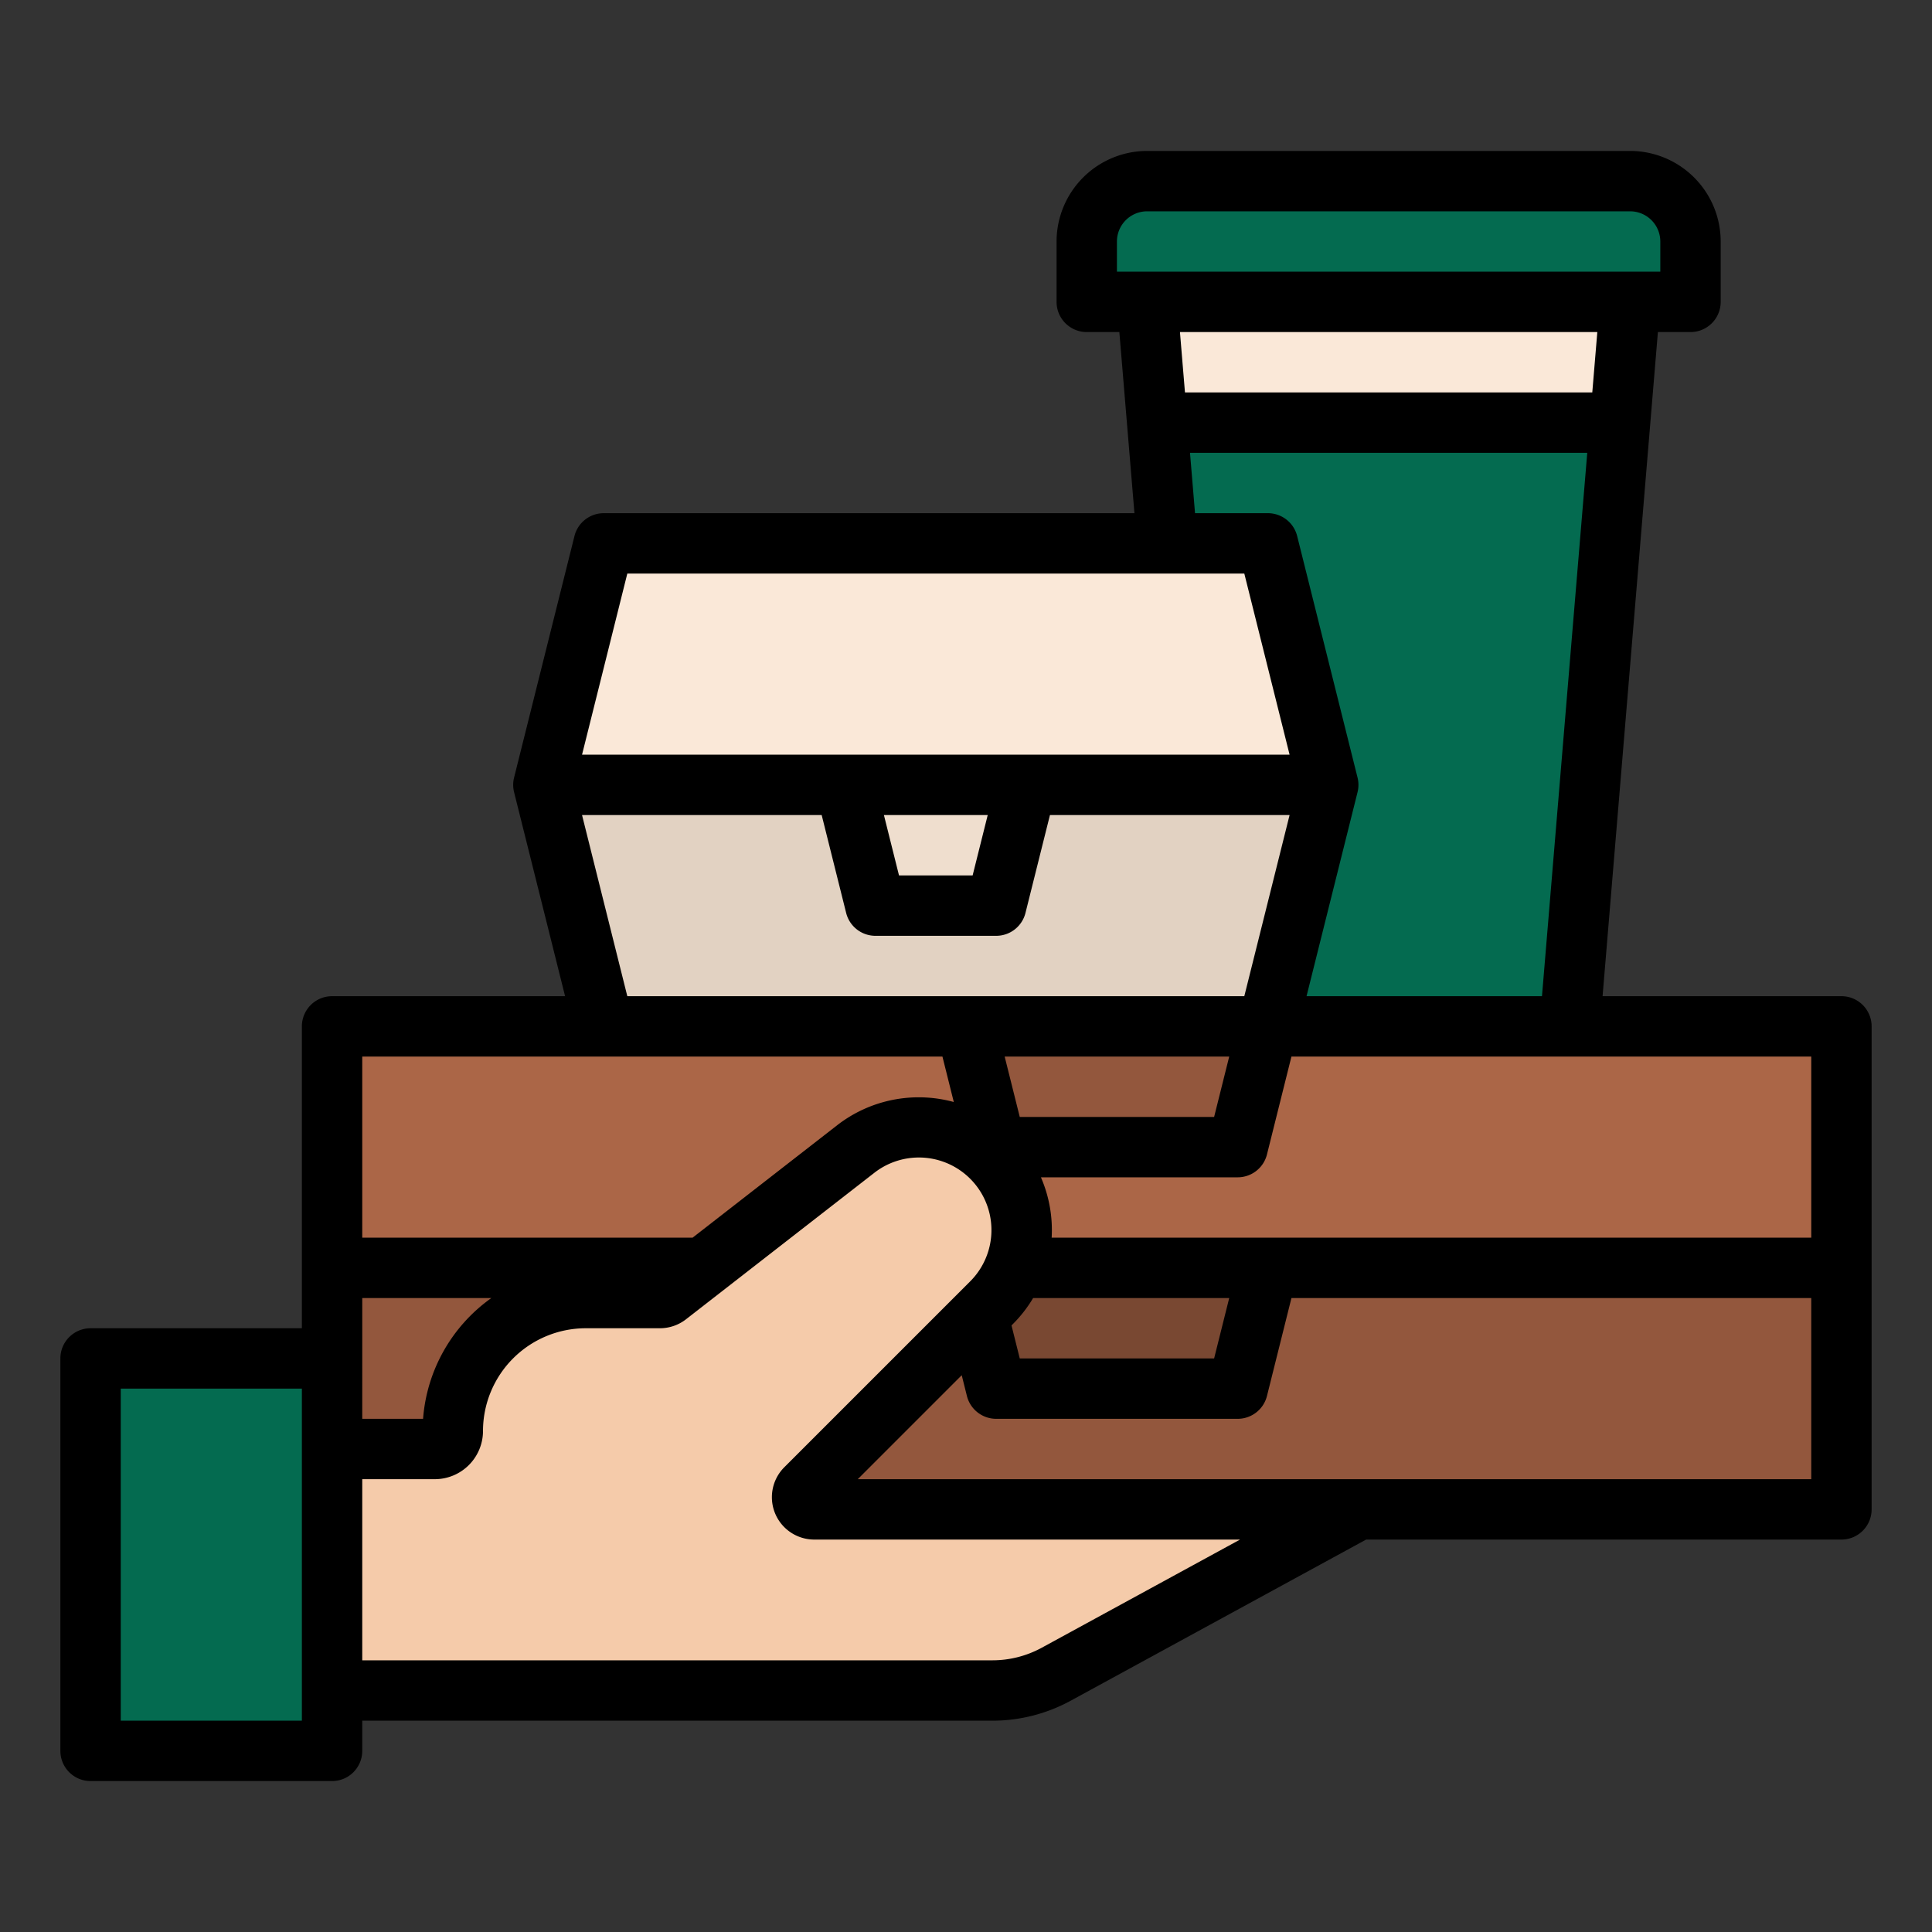 <?xml version="1.0"?>
<svg xmlns="http://www.w3.org/2000/svg" id="Filled" height="512px" viewBox="0 0 512 512" width="512px" class=""><rect x="0" y="0" width="512" height="512" fill="#333333" stroke="none"/><g><link xmlns="" type="text/css" rel="stylesheet" id="dark-mode-general-link"/><link xmlns="" type="text/css" rel="stylesheet" id="dark-mode-custom-link"/><style xmlns="" type="text/css" id="dark-mode-custom-style"/><path d="m304 80 16 192v16h96v-16l16-192z" fill="#e74444" data-original="#E74444" class="" style="fill:#046B50" data-old_color="#e74444"/><path d="m432 80-2.67 32h-122.66l-2.67-32z" fill="#fae8d8" data-original="#FAE8D8" class="" style="fill:#FAE8D8"/><path d="m88 336h400v64h-400z" fill="#93573d" data-original="#93573D" class=""/><path d="m88 272h400v64h-400z" fill="#ab6647" data-original="#AB6647" class=""/><path d="m256 336h80l-8 32h-64z" fill="#794832" data-original="#794832" class=""/><path d="m120 380.773v-1.547a35.226 35.226 0 0 1 35.226-35.226h19.667a3.226 3.226 0 0 0 1.981-.68l49.926-38.832a27.227 27.227 0 0 1 37.976 4.483 27.228 27.228 0 0 1 -2.008 36.26l-49.261 49.261a3.226 3.226 0 0 0 2.282 5.508h131.558a3.227 3.227 0 0 1 1.545 6.059l-69.006 37.641a35.232 35.232 0 0 1 -16.869 4.3h-203.791a3.227 3.227 0 0 1 -3.226-3.226v-57.548a3.227 3.227 0 0 1 3.226-3.226h57.548a3.227 3.227 0 0 0 3.226-3.227z" fill="#f5cbaa" data-original="#F5CBAA" class="active-path" style="fill:#F5CBAA"/><path d="m24 360h64v104h-64z" fill="#e74444" transform="matrix(-1 0 0 -1 112 824)" data-original="#E74444" class="" style="fill:#046B50" data-old_color="#e74444"/><path d="m256 272h80l-8 32h-64z" fill="#93573d" data-original="#93573D" class=""/><path d="m304 48h128a16 16 0 0 1 16 16v16a0 0 0 0 1 0 0h-160a0 0 0 0 1 0 0v-16a16 16 0 0 1 16-16z" fill="#e74444" data-original="#E74444" class="" style="fill:#046B50" data-old_color="#e74444"/><path d="m336 272h-176l-16-64 16-64h176l16 64z" fill="#fae8d8" data-original="#FAE8D8" class="" style="fill:#FAE8D8"/><path d="m352 208-16 64h-176l-16-64z" fill="#e2d2c2" data-original="#E2D2C2" class=""/><path d="m224 208h48l-8 32h-32z" fill="#efdece" data-original="#EFDECE" class="" style="fill:#EFDECE"/><path d="m488 264h-63.3l14.661-176h8.639a8 8 0 0 0 8-8v-16a24.028 24.028 0 0 0 -24-24h-128a24.028 24.028 0 0 0 -24 24v16a8 8 0 0 0 8 8h8.639l4 48h-140.639a8 8 0 0 0 -7.761 6.06l-16 64a7.985 7.985 0 0 0 0 3.88l13.515 54.06h-61.754a8 8 0 0 0 -8 8v80h-56a8 8 0 0 0 -8 8v104a8 8 0 0 0 8 8h64a8 8 0 0 0 8-8v-8h167.018a43.359 43.359 0 0 0 20.7-5.278l78.322-42.722h125.96a8 8 0 0 0 8-8v-128a8 8 0 0 0 -8-8zm-8 64h-201.3a35.153 35.153 0 0 0 -2.843-16h52.143a8 8 0 0 0 7.761-6.06l6.485-25.94h137.754zm-209.754-32-4-16h59.508l-4 16zm-1.821 54.888a35.277 35.277 0 0 0 5.361-6.888h51.968l-4 16h-51.508l-2.186-8.746zm27.575-286.888a8.009 8.009 0 0 1 8-8h128a8.009 8.009 0 0 1 8 8v8h-144zm127.305 24-1.333 16h-107.944l-1.328-16zm-107.944 32h105.278l-12 144h-62.393l13.515-54.06a7.985 7.985 0 0 0 0-3.88l-16-64a8 8 0 0 0 -7.761-6.06h-19.306zm-149.115 32h163.508l12 48h-187.508zm95.508 64-4 16h-19.508l-4-16zm-107.508 0h63.508l6.485 25.94a8 8 0 0 0 7.761 6.06h32a8 8 0 0 0 7.761-6.06l6.485-25.94h63.508l-12 48h-163.508zm95.508 64 3.011 12.045a35.254 35.254 0 0 0 -30.875 6.128l-38.349 29.827h-87.541v-48zm-153.754 80v-16h34.207a43.232 43.232 0 0 0 -18.088 32h-16.119zm-16 96h-48v-88h48zm196.056-19.325a27.3 27.3 0 0 1 -13.038 3.325h-167.018v-48h19.227a12.788 12.788 0 0 0 12.773-12.773 27.258 27.258 0 0 1 27.227-27.227h19.666a11.287 11.287 0 0 0 6.893-2.365l49.927-38.835a19.227 19.227 0 0 1 25.4 28.772l-49.261 49.26a11.226 11.226 0 0 0 7.938 19.168h112.837zm-48.742-44.675 27.552-27.552 1.373 5.492a8 8 0 0 0 7.761 6.06h64a8 8 0 0 0 7.761-6.06l6.485-25.94h137.754v48z" data-original="#000000" class="" style="fill:#000000"/></g> </svg>
